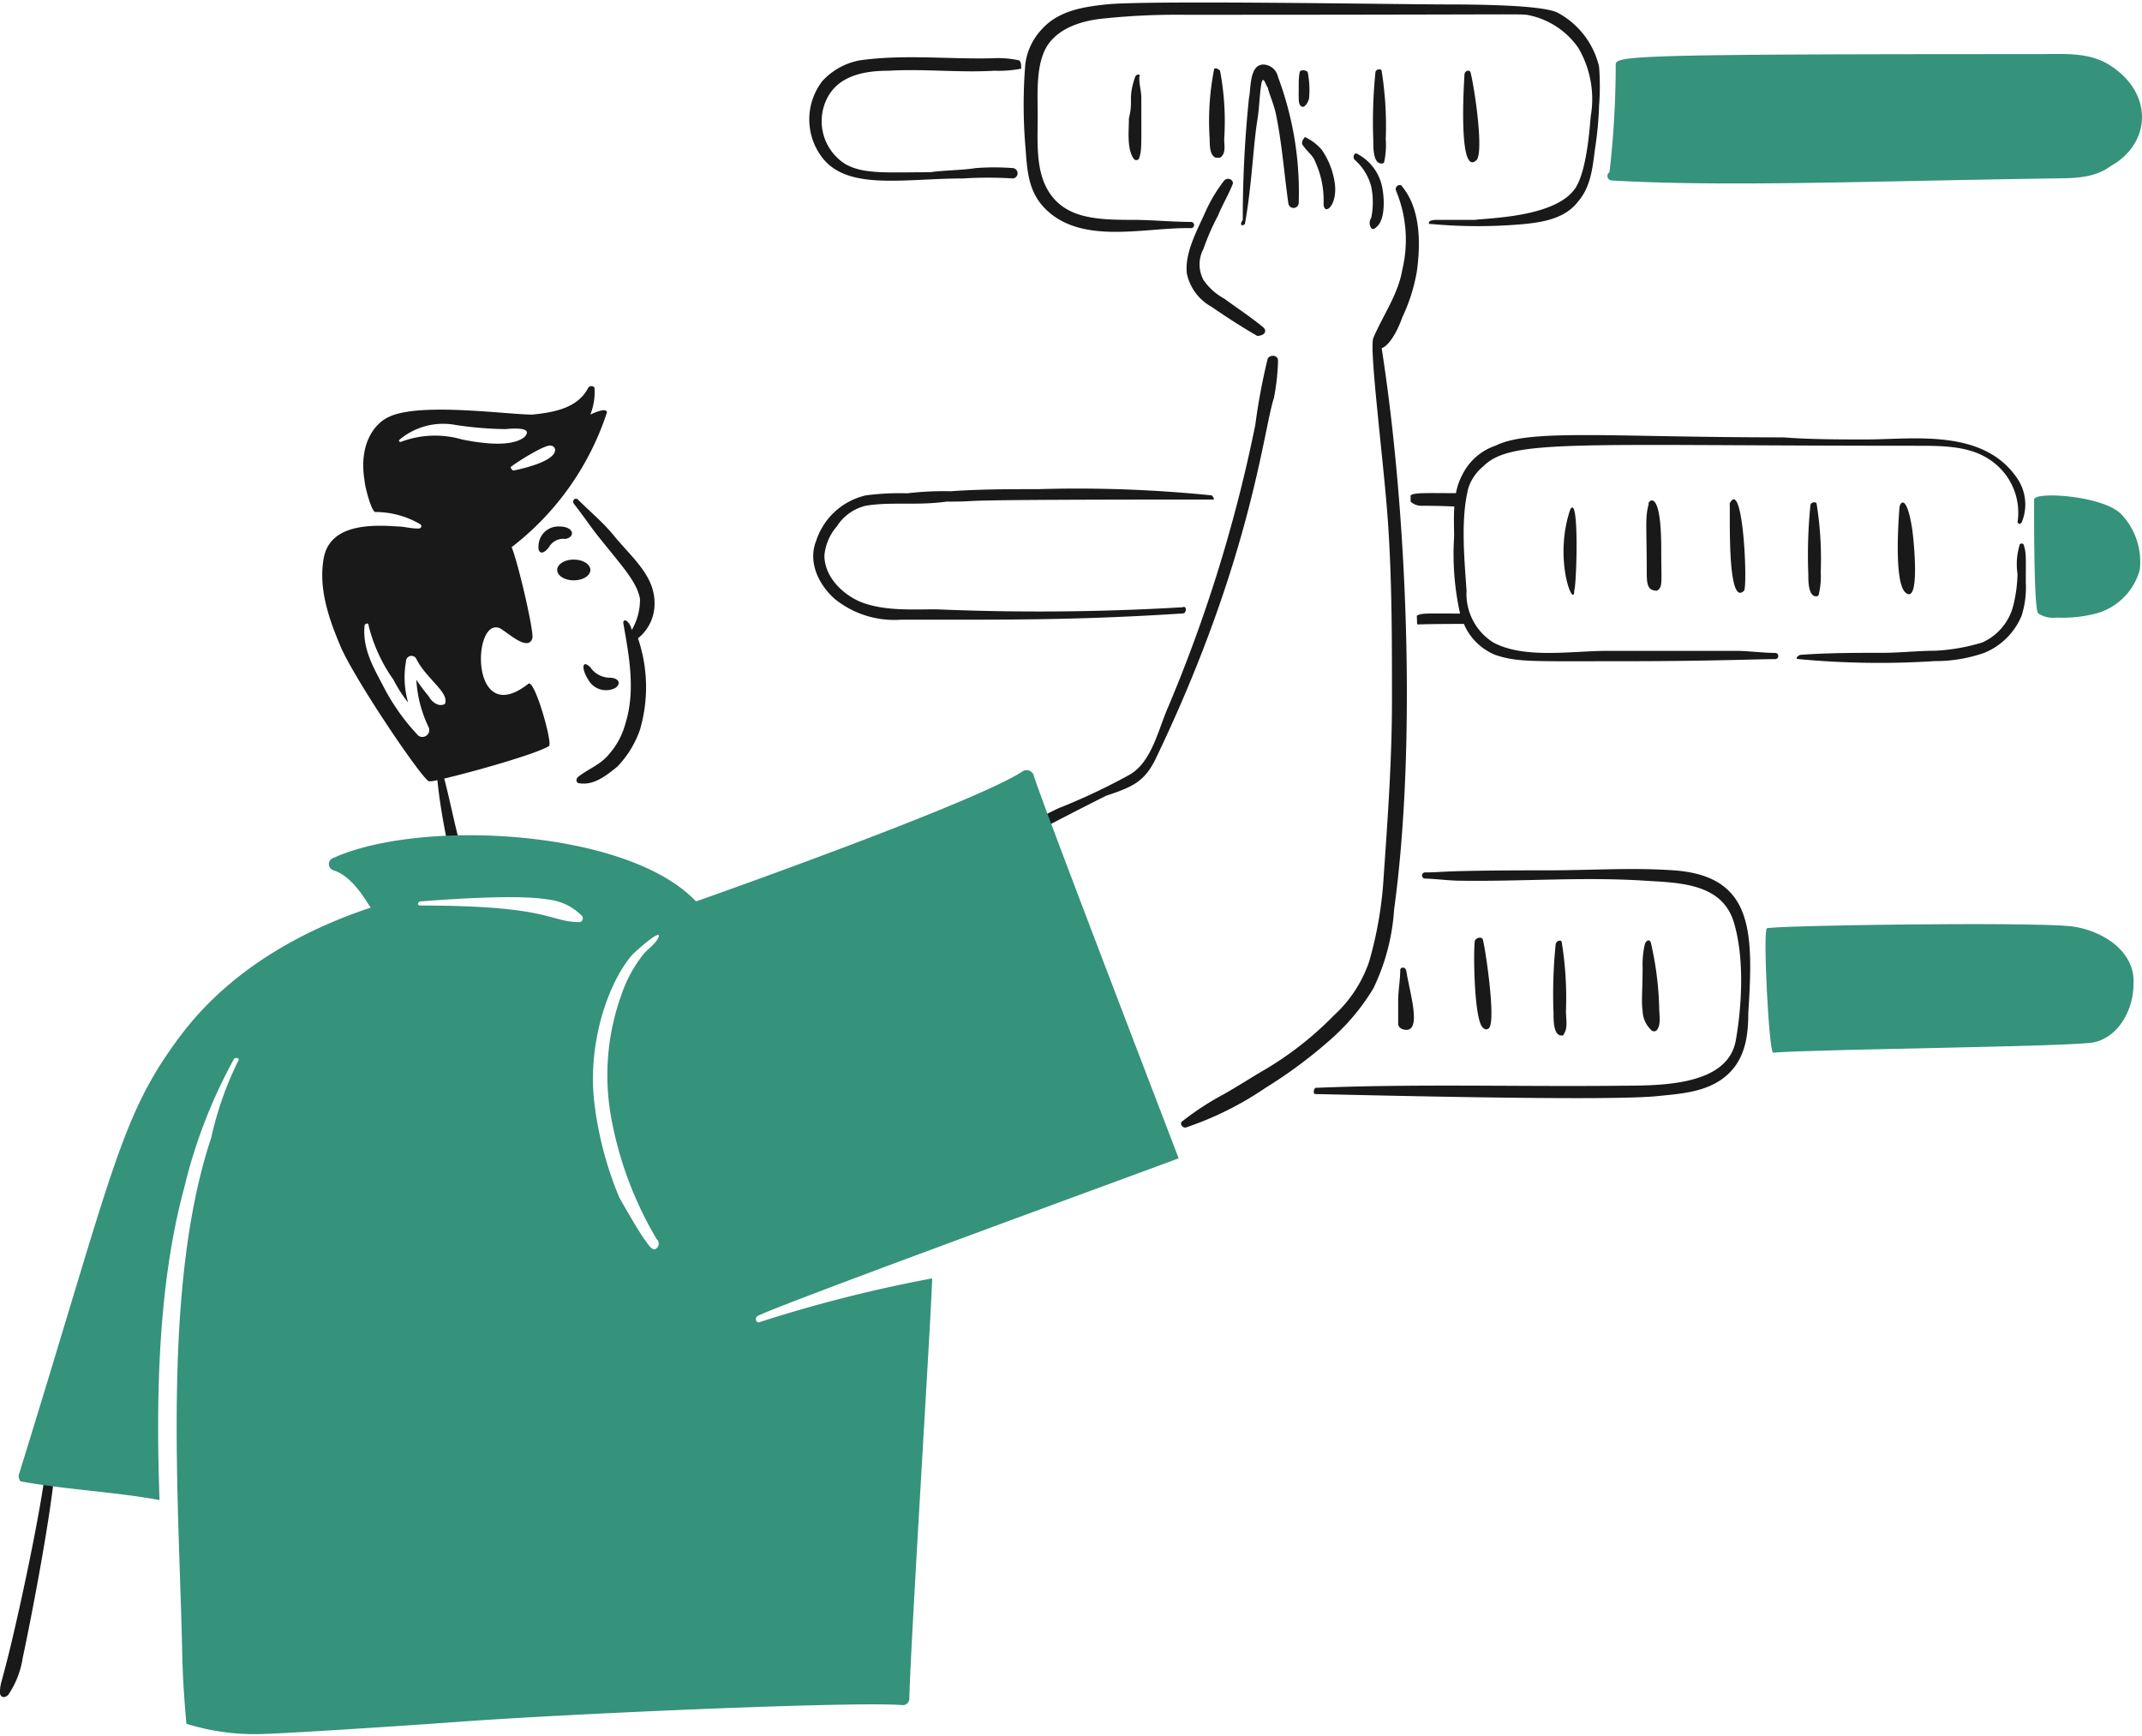 <svg xmlns="http://www.w3.org/2000/svg" width="380" height="308" fill="none" viewBox="0 0 380 308">
  <path fill="#191919" d="M93.704 121.316c-10.288 8.086-9.962-11.648-5.144-9.92 1.094.4 5.09 4.4 5.88 1.836.344-1.11-2.572-13.6-3.674-16.168a49.601 49.601 0 0 0 16.902-23.886c0-1.102-2.938.368-2.938.368.6-1.517.851-3.15.734-4.778a.69.69 0 0 0-1.102 0c-1.838 3.676-6.246 4.4-9.922 4.778-4.4 0-19.844-2.2-25.356.368-2.572 1.102-5.512 4.776-4.4 11.4 0 .736 1.102 5.146 1.836 5.512 2.844-.01 5.638.75 8.084 2.2.368.366 0 .734-.366.734-1.47 0-2.574-.368-3.676-.368-5.144-.366-12.494-.366-13.228 6.248-.736 5.144 1.102 10.29 2.94 14.7 2.2 5.51 14.33 23.518 15.8 24.252a4.86 4.86 0 0 0 1.52-.212c.382 3.868 1.084 7.72 1.788 11.236.366 2.2 2.572 2.572 2.2 0-1.046-3.836-1.762-7.672-2.774-11.508 5.234-1.224 16.324-4.356 18.576-5.762.732-.372-2.584-12.132-3.68-11.03Zm4.044-42.258a.8.8 0 0 1 .734.734c0 2.266-7.068 3.6-7.35 3.676-.366 0-.734-.736-.366-.736.408-.41 5.974-4.01 6.982-3.674ZM79 124.624a.358.358 0 0 1-.226.342.363.363 0 0 1-.142.026c-1.102.368-2.2-.736-2.572-1.47a33.18 33.18 0 0 1-2.2-2.94 22.161 22.161 0 0 0 2.2 8.452 1.225 1.225 0 0 1-1.836 1.47 37.525 37.525 0 0 1-6.248-8.82c-1.764-3.346-3.674-6.614-3.306-10.656 0-.368.734-.736.734 0a28.411 28.411 0 0 0 4.4 9.554 24.678 24.678 0 0 0 2.596 4.042 16.299 16.299 0 0 1-.368-7.35.963.963 0 0 1 1.838-.366c1.664 3.346 5.616 5.796 5.13 7.716Zm-7.71-46.302c-.38.18-.696-.054-.368-.366a12.067 12.067 0 0 1 9.922-2.572 62.15 62.15 0 0 0 8.818.734c.2 0 5.432-.654 3.308 1.47-2.492 1.868-8.074.958-11.024.368a17.048 17.048 0 0 0-10.656.366Z"/>
  <path fill="#191919" d="M113.182 113.232a7.843 7.843 0 0 0 2.938-6.246c0-4.94-4-8.026-7.348-12.128-1.816-2.222-4.042-4.042-6.248-6.246-.368-.368-1.102 0-.734.734 1.47 1.838 2.94 4.044 4.4 5.88 4.324 5.4 6.8 8 7.348 11.024a10.615 10.615 0 0 1-1.47 5.512 2.788 2.788 0 0 0-.734-1.47c-.368-.366-.858-.34-.736.368.962 5.538 2.2 11.76.368 17.638a13.51 13.51 0 0 1-2.94 5.512c-1.47 1.838-3.674 2.574-5.512 4.044-.368.366-.368 1.102.368 1.102 2.572.366 4.776-1.47 6.614-2.94a17.874 17.874 0 0 0 4.052-6.616 26.937 26.937 0 0 0-.366-16.168Zm61 38.218c6.154-1.76 9.948-4.24 22.048-10.29 4.62-1.54 6.818-2.454 8.818-6.614C222 99.268 224.136 76.182 226 70.6c.424-2.176.668-4.384.73-6.6 0-1.104-1.47-1.104-1.838-.368a110.954 110.954 0 0 0-2.2 11.76 262.713 262.713 0 0 1-15.434 49.976c-1.8 4.06-2.94 9.92-6.982 12.126a108.985 108.985 0 0 1-12.494 5.88c-4.45 2.122-8.82 4.776-13.6 6.982-1.104.358-.736 1.094 0 1.094Zm49.976-93.338c-2.2-1.838-4.432-3.278-6.982-5.144a10.498 10.498 0 0 1-3.676-3.308 5.85 5.85 0 0 1 0-5.512 40.921 40.921 0 0 1 2.572-5.88c.736-1.836 1.838-3.674 2.574-5.512.366-.734-.736-1.47-1.47-.734a27.373 27.373 0 0 0-3.308 5.512c-1.47 3.306-3.752 7.358-3.308 11.024a8.825 8.825 0 0 0 4.4 5.88c2.6 1.8 5.512 3.674 8.084 5.144 1.114 0 1.848-.736 1.114-1.47Z"/>
  <path fill="#191919" d="M220.85 39.738c1.21-6.654 1.508-14.188 2.2-18.374.368-2.2.368-4.4.736-6.614.368-1.47.734.368 1.102.736.368 1.47 1.09 2.942 1.47 4.776 1.068 5.152 1.47 10.658 2.2 15.8a.927.927 0 0 0 1.537.59.925.925 0 0 0 .301-.59 58.231 58.231 0 0 0-3.674-22.416 2.75 2.75 0 0 0-2.572-2.2c-2.572 0-2.2 4.4-2.572 5.878a208.517 208.517 0 0 0-1.104 21.682c-.726 1.1.008 1.1.376.732Zm19.476-11.392a9.472 9.472 0 0 1 2.94 4.778 13.898 13.898 0 0 1 0 5.512 1.637 1.637 0 0 0 0 1.838c.368.366.734 0 1.102-.368 1.44-1.44 1.24-5.326.736-7.35a8.582 8.582 0 0 0-4.41-5.512c-.524-.186-.736.736-.368 1.102Zm8.452 27.928a31.246 31.246 0 0 0 2.572-8.084c.668-4.786.736-11.024-2.572-15.066-.368-.736-1.47 0-1.102.734a22.671 22.671 0 0 1 1.102 13.964c-.736 4.4-3.4 8.044-5.144 12.128-.778 1.82 1.85 22.046 2.572 32.336.748 10.656.734 21.314.734 31.97 0 10.29-.722 20.58-1.47 31.236a68.56 68.56 0 0 1-2.572 15.066 22.895 22.895 0 0 1-6.246 9.554 59.416 59.416 0 0 1-12.128 9.554c-2.564 1.482-4.776 2.94-7.348 4.4a50.426 50.426 0 0 0-7.35 4.778c-.736.366 0 1.47.734 1.102a57.757 57.757 0 0 0 13.964-6.982 83.112 83.112 0 0 0 11.4-8.452 38.43 38.43 0 0 0 7.718-9.186 37.523 37.523 0 0 0 3.674-13.964c4.018-29.136 2.334-70.532-2.2-99.586 1.824-.724 3.294-4.4 3.662-5.502ZM8.452 257.282c-.52 7.8-4.764 27.282-6.614 34.908C.186 299 0 298.6 0 300.276c0 .734.734 1.102 1.47.366a15.99 15.99 0 0 0 2.572-6.614c1.07-4.872 5.88-29.064 5.88-36.746-.368-1.104-1.47-1.104-1.47 0ZM231.14 25.774c.734 1.102 1.836 1.838 2.2 2.94a16.454 16.454 0 0 1 1.47 7.35c0 2.554 2.874.2 1.838-4.4a13.603 13.603 0 0 0-2.2-5.144 8.816 8.816 0 0 0-2.94-2.2c-.368.352-.736 1.08-.368 1.454Z"/>
  <path fill="#35927B" d="M134.862 234.498c-.736.368-1.108-.744-.368-1.102 5.478-2.648 73.862-27.56 74.6-27.928-2.938-7.718-24.988-65.042-25.722-67.982a1.328 1.328 0 0 0-.298-.465 1.333 1.333 0 0 0-1.003-.402 1.352 1.352 0 0 0-.537.131c-8.084 5.512-56.958 22.784-58.06 23.152-12.13-12.862-48.874-14.702-64.312-7.718a1.15 1.15 0 0 0-.82 1.1 1.149 1.149 0 0 0 .82 1.1c3.648 1.128 6.12 6.118 6.616 6.614-13.23 4.4-25.474 11.67-33.8 22.782-10.724 14.304-11.8 23.548-28.662 77.904a1.355 1.355 0 0 0 .366 1.104c8.086 1.47 16.536 1.836 24.622 3.306-.64-17.89-.32-38.146 4.4-55.488a91.606 91.606 0 0 1 8.82-22.782c.368-.368 1.102 0 .736.366a59.73 59.73 0 0 0-4.778 13.6c-8.81 26.428-5.726 63.988-5.144 91.866.084 4.042.366 8.086.734 12.128a40.578 40.578 0 0 0 12.494 1.836c3.676 0 27.552-1.572 36.012-2.2 17.624-1.316 69.82-3.674 78.64-2.94a1.178 1.178 0 0 0 1.102-1.102c.184-9.56 4.042-70.554 4.042-74.6a247.463 247.463 0 0 0-30.5 7.72Zm-26.462-36.38a65.022 65.022 0 0 0 8.088 21.682 1.081 1.081 0 0 1 .351 1.025 1.078 1.078 0 0 1-.719.811c-.734 0-1.47-1.47-1.836-1.836-1.47-2.2-2.94-4.778-4.41-7.35a62.995 62.995 0 0 1-4.4-16.536c-1.352-10.782 2.4-21.496 6.614-26.458.336-.4 5.146-4.778 4.778-3.308-.368 1.102-1.872 2.172-2.572 2.94a23.717 23.717 0 0 0-4.042 7.35 42.074 42.074 0 0 0-1.852 21.68ZM97 159.534a9.978 9.978 0 0 1 6.248 2.94.71.71 0 0 1 .107.648.704.704 0 0 1-.475.454c-5.582 0-4.97-2.94-28.296-2.94-.734 0-.366-.734 0-.734 5.124-.394 17.16-1.246 22.428-.368H97Z"/>
  <path fill="#191919" d="M256.494.786c-8.182 0-53.106-.772-60.264 0-4.036.436-8.452 1.102-11.4 4.4a10.956 10.956 0 0 0-2.94 6.248 89.271 89.271 0 0 0 0 14.33c.34 4.046.32 8.132 3.674 11.4 6.526 6.34 17.634 3.124 25.724 3.308a.551.551 0 1 0 0-1.104c-3.308 0-6.982-.366-10.29-.366-6.484 0-12.576-.166-15.434-5.88-1.836-3.674-1.47-8.452-1.47-12.494 0-3.674-.366-8.82 1.47-12.126 1.836-3.306 5.888-4.7 9.556-5.146a125.061 125.061 0 0 1 15.066-.734c55.714 0 59.184-.162 60.632 0a14.136 14.136 0 0 1 9.186 5.88 17.921 17.921 0 0 1 2.2 12.126c-.09.544-.508 9.028-2.572 12.494-3.19 5.354-15.168 5.524-18 5.88h-6.616c-.366 0-1.836 0-1.47.734h.368c5.5.505 11.036.505 16.536 0 3.676-.368 7.35-1.102 9.554-4.042 2.2-2.572 2.522-5.886 2.94-9.186a61.62 61.62 0 0 0 .736-7.718 44.225 44.225 0 0 0 0-6.982 14.648 14.648 0 0 0-7.35-9.554c-1.756-.88-7.57-1.468-19.836-1.468Zm62.47 116.122c8.062.765 16.172.887 24.254.366a26.3 26.3 0 0 0 8.82-1.47 12.138 12.138 0 0 0 6.614-6.614c.594-1.9.843-3.892.734-5.88 0-4.422.104-5.2-.366-6.614 0-.368-.736-.368-.736 0a11.808 11.808 0 0 0-.368 5.144 25.364 25.364 0 0 1-.734 5.512 9.799 9.799 0 0 1-5.512 6.616 34.08 34.08 0 0 1-8.452 1.47c-2.94 0-6.248.366-9.186.366-4.778 0-9.922 0-14.7.368-.732.368-.732.736-.368.736Zm-85.62 77.168c13.672.298 52.114 1.228 60.632.368 4.04-.4 8.13-.668 11.4-2.94 4.102-2.856 4.778-7.35 4.778-11.76.89-14.254 1.066-24.348-13.23-25.354-7.34-.518-14.698 0-22.416 0-19.452 0-18.2.366-21.68.366a.55.55 0 0 0-.552.552.55.55 0 0 0 .552.552c1.47 0 4.042.336 5.88.366 11.028.184 22.046-.712 33.072 0 5.878.38 13.666.346 15.8 7.35 1.898 6.228 1.462 14.698.366 20.946-1.48 8.45-14.332 8.016-20.946 8.084-18 .184-35.644-.368-53.65.368-.374.368-.374 1.094-.006 1.102Z"/>
  <path fill="#35927B" d="M367.47 164.31c-8.158-.814-53-.146-54.018.368-.734.368.368 22.048 1.104 22.048 9.2-.658 53.4-1.036 56.958-1.836 4.434-1 6.98-5.88 6.98-10.29.368-5.88-5.51-9.554-11.024-10.29Z"/>
  <path fill="#191919" d="M214.97 87.878a235.603 235.603 0 0 0-30.868-1.104c-5.144 0-10.288 0-15.432.368a54.208 54.208 0 0 0-7.718.368 45.42 45.42 0 0 0-7.35.366 12.105 12.105 0 0 0-8.818 8.086c-1.47 3.674.378 7.704 3.306 10.288a16.803 16.803 0 0 0 11.76 3.676c18.704 0 30.926.126 49.976-1.104.734 0 .734-1.47 0-1.102a430.993 430.993 0 0 1-43.73.368c-4.042 0-8.8.312-12.86-1.102-3.292-1.148-6.982-4.4-6.982-8.452a9.031 9.031 0 0 1 2.2-5.144 8.34 8.34 0 0 1 5.146-3.676c4.472-.744 9.1.012 14.332-.734 9.05 0-6.824-.368 47.4-.368.006-.2.006-.368-.362-.734Z"/>
  <path fill="#35927B" d="M374.086 11.444C370.43 9.2 366 9.6 361.6 9.6c-71.432 0-74.964.278-74.964 1.838a166.451 166.451 0 0 1-1.104 19.108.8.8 0 0 0 .368 1.47c20.618 1.178 46.566.078 78.64-.368 3.306-.046 6.982 0 9.92-2.2 7.246-4.028 7.648-13.092-.374-18.004Zm2.204 79.74c-3.306-3.306-15.434-4.042-15.434-2.572 0 5.88 0 19.476.736 20.21.98.628 2.152.889 3.306.736a23.675 23.675 0 0 0 6.982-.736 11.035 11.035 0 0 0 7.718-7.716 12.225 12.225 0 0 0-3.308-9.922Z"/>
  <path fill="#191919" d="M357.916 84.938c-6-9-18.476-6.982-26.824-6.982-4.778 0-9.922 0-14.7-.368-30.54 0-45-1.572-51.078 1.47a10.199 10.199 0 0 0-5.88 5.144 11.055 11.055 0 0 0-1.14 3.282c-5.032-.01-7.532-.122-8.046.4v1.102c.504.46 1.157.72 1.838.734 3.588 0 5.118.108 5.916.12-.124 1.888-.038 3.772-.038 5.4-.29 4.56.065 9.139 1.056 13.6-6.218 0-6.72-.108-7.67.368l.05 1.47c.2.2-.924 0 8.302 0a10.231 10.231 0 0 0 5.612 5.512c3.968 1.322 6.506 1.102 23.518 1.102 14.488 0 24-.4 26.09-.366a.55.55 0 0 0 .552-.552.55.55 0 0 0-.552-.552c-2.2 0-4.776-.366-6.982-.366h-22.782c-6.248 0-14.7 1.47-20.212-1.47a10.169 10.169 0 0 1-4.776-9.188c-.368-5.512-1.102-12.86.366-18.374a8.4 8.4 0 0 1 2.574-3.674c4.954-4.954 15.668-3.674 76.8-3.674 4.778 0 9.554 0 13.23 2.572a11.251 11.251 0 0 1 4.776 11.024c.368.368.368.368.736 0a8.196 8.196 0 0 0-.736-7.734Z"/>
  <path fill="#191919" d="M278.544 90.45c-3 8.974.734 17.71.734 14.33.45-1.35.888-17.58-.734-14.33Zm13.962-1.104c-.698 2.446-.366 4.064-.366 12.128 0 2.26.168 3.306 1.836 3.306 1.03-.686.736-1.246.736-7.348 0-11.862-2.646-8.086-2.206-8.086Zm16.904 15.434c.648-.97-.17-20.236-2.572-15.434.2 0-.638 18.654 2.572 15.434Zm11.76-15.066a87.203 87.203 0 0 0-.368 12.126c0 1.104 0 2.94.736 3.676.366.368 1 .352 1.102 0a13.78 13.78 0 0 0 .366-4.042 61.856 61.856 0 0 0-.734-12.128c0-.366-1.102-.366-1.102.368Zm15.8.368c0 .2-1.166 13.2 1.104 15.066 2.672 2.19 1.378-9.948 1.134-11.45-1.042-6.424-2.208-4.416-2.238-3.616ZM201.374 13.648c-1.346 4.04-.256 3.966-1.102 7.35 0 2.2-.368 5.144.734 6.982.368.734 1.104.366 1.104 0 .462-1.388.366-2 .366-10.658 0-1.102-.366-2.2-.366-3.674.366-.368-.368-.736-.736 0Zm13.964-1.102a47.365 47.365 0 0 0-.734 12.126c0 1.102 0 2.94 1.102 3.308h.734c1.102-.736.736-2.2.736-3.308a48.006 48.006 0 0 0-.736-12.126c-.368-.368-1.102-.736-1.102 0Zm28.662.366a87.386 87.386 0 0 0-.366 12.128c0 1.102 0 2.94.734 3.674.368.368 1.076.4 1.184.042.293-1.34.389-2.716.286-4.084a61.837 61.837 0 0 0-.734-12.126c0-.368-1.104-.368-1.104.366Zm15.8.368c0 .2-1.284 18.556 2.2 15.066 1.232-1.844-.468-12.982-1.102-15.434-.168-.672-1.098-.366-1.098.368Zm1.84 153.604c-.288 2.016-.122 14.372 1.47 15.434a.688.688 0 0 0 1.102 0c1.166-1.75-.744-14.178-1.102-15.434 0-.736-1.11-.736-1.47 0Zm14.33.734a87.203 87.203 0 0 0-.366 12.126c0 1.104 0 2.94.734 3.676.368.366 1.102.366 1.102 0 .736-1.102.368-2.572.368-4.042a61.858 61.858 0 0 0-.734-12.128c0-.734-1.104-.366-1.104.368Zm18.374 11.024a57.238 57.238 0 0 0-1.47-11.4c-.232-.752-.914-.432-1.102.368a16.199 16.199 0 0 0-.368 4.042c0 3.91-.248 6.13 0 7.6a4.868 4.868 0 0 0 1.48 3.42.682.682 0 0 0 .551.276.687.687 0 0 0 .551-.276c.726-1.09.358-2.56.358-4.03Zm-45.934-6.614c0 1.838-.368 3.674-.368 5.512v4.042c0 .736.736 1.102 1.47 1.102 2.638 0 .612-6.522 0-10.288-.186-1.148-1.102-.736-1.102-.368ZM180.8 10.708a17.468 17.468 0 0 0-4.778-.368c-7.722.184-15.8-.734-23.518.368a11.94 11.94 0 0 0-6.614 3.674 11.12 11.12 0 0 0 0 13.6c4.544 5.866 14.5 3.674 24.988 3.674a70.533 70.533 0 0 1 8.82 0 .922.922 0 0 0 .828-.919.924.924 0 0 0-.828-.919 42.726 42.726 0 0 0-6.616 0c-2.568.4-5.512.368-8.084.736-7.758 0-11.816.39-15.066-1.47a9 9 0 0 1-2.94-12.126c2.2-3.676 6.614-4.41 10.658-4.41 6.246-.368 12.494.366 18.74 0a20.94 20.94 0 0 0 4.778-.368c-.004-.736-.004-1.104-.368-1.472Zm49.762 2.116a12.919 12.919 0 0 0-.158 1.558c0 3.368-.116 3.926.368 4.41.676.676 1.47-1 1.47-1.47.13-1.492.049-2.995-.24-4.464-.132-.442-1.342-.582-1.44-.034ZM104.73 118.378a4.22 4.22 0 0 0 3.306 1.836c1.838 0 2.2 1.102 1.102 1.838a3.61 3.61 0 0 1-4.776-1.47c-1.268-1.982-1.102-3.674.368-2.204ZM100.32 95.6a2.935 2.935 0 0 0-2.94 1.47c-1.102 1.47-2.022 1.136-1.838-.368a3.506 3.506 0 0 1 3.676-3.306c2.582-.006 2.938 1.83 1.102 2.204Zm1.47 7.344c1.624 0 2.94-.823 2.94-1.838 0-1.015-1.316-1.838-2.94-1.838-1.624 0-2.94.823-2.94 1.838 0 1.015 1.316 1.838 2.94 1.838Z"/>
</svg>

